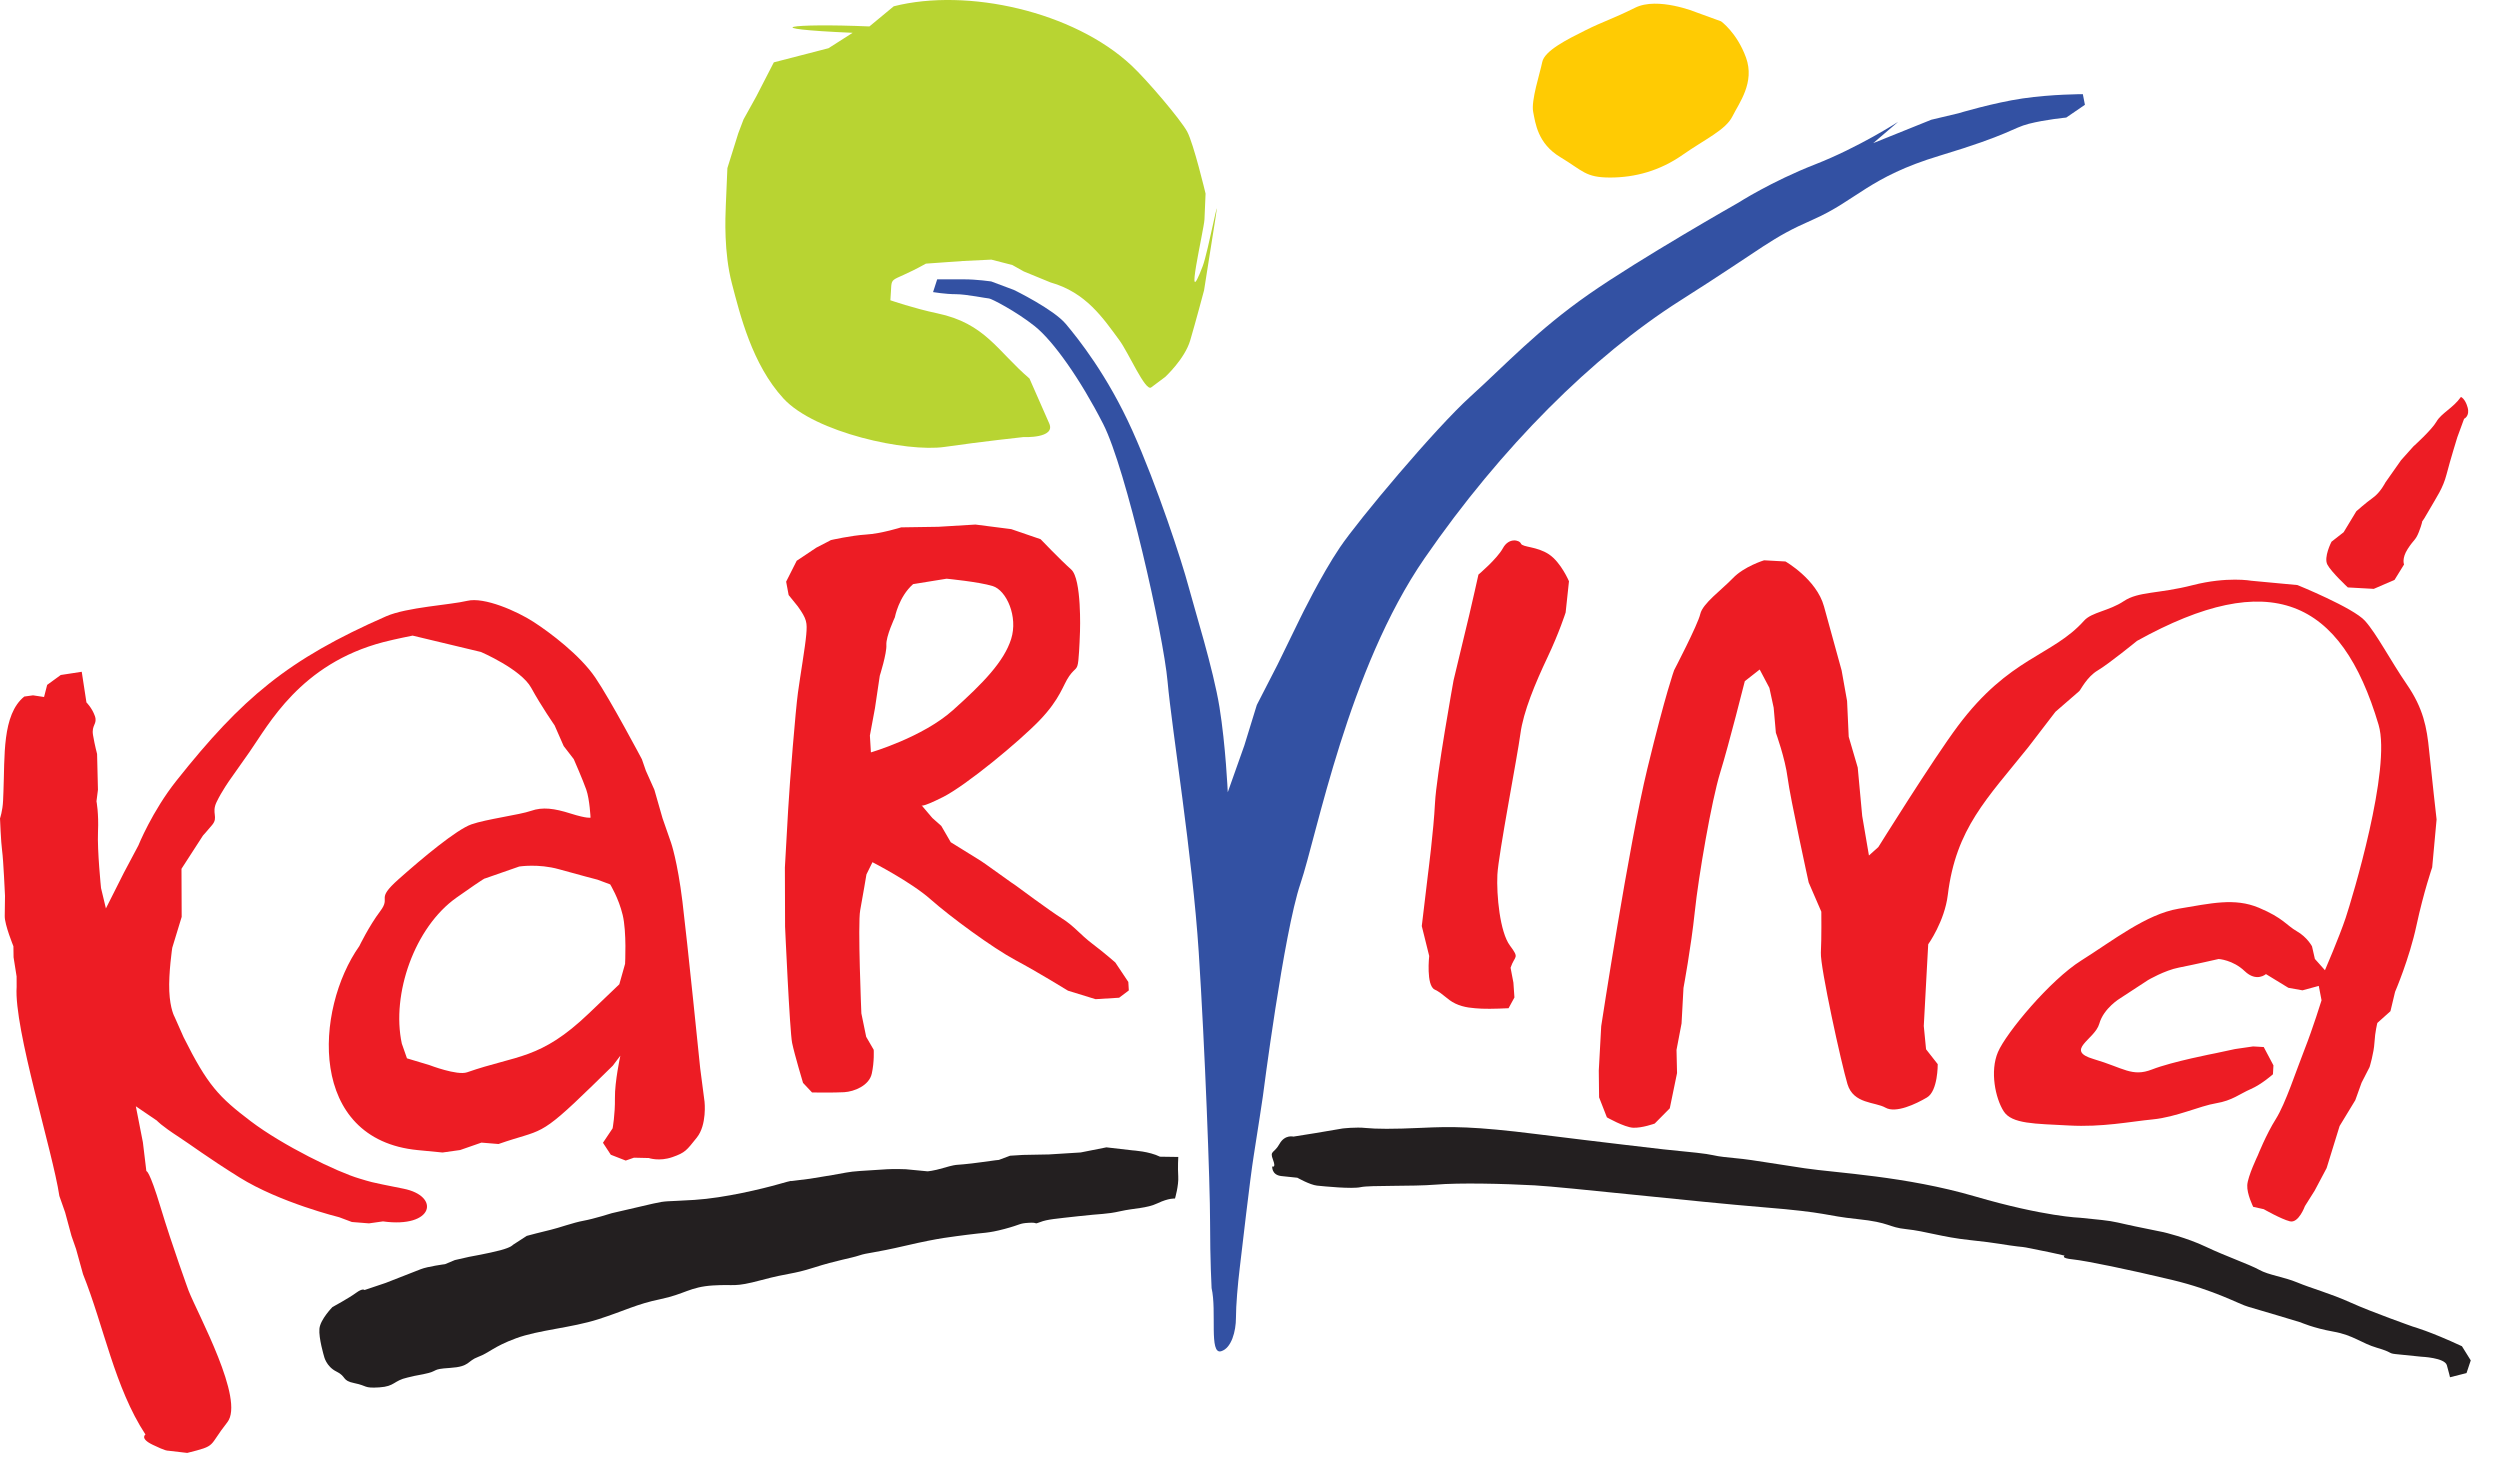 <?xml version="1.0" encoding="UTF-8" standalone="no"?><!DOCTYPE svg PUBLIC "-//W3C//DTD SVG 1.1//EN" "http://www.w3.org/Graphics/SVG/1.1/DTD/svg11.dtd"><svg width="100%" height="100%" viewBox="0 0 66 39" version="1.1" xmlns="http://www.w3.org/2000/svg" xmlns:xlink="http://www.w3.org/1999/xlink" xml:space="preserve" xmlns:serif="http://www.serif.com/" style="fill-rule:evenodd;clip-rule:evenodd;stroke-linejoin:round;stroke-miterlimit:2;"><path d="M30.624,30.537c-0.29,-0.143 -0.699,-0.164 -0.729,-0.168l-0.686,-0.079l-0.68,0.135l-0.834,0.052l-0.688,0.013l-0.341,0.021l-0.296,0.111c0,0 -0.077,0.004 -0.454,0.059c-0.377,0.054 -0.679,0.073 -0.679,0.073c-0,0 -0.077,0.005 -0.337,0.082c-0.263,0.078 -0.413,0.087 -0.413,0.087l-0.574,-0.055c0,0 -0.305,-0.012 -0.494,0c-0.19,0.012 -0.417,0.027 -0.72,0.046c-0.304,0.019 -0.415,0.057 -0.717,0.106c-0.301,0.049 -0.602,0.099 -0.602,0.099l-0.491,0.061c-0,0 0.074,-0.035 -0.337,0.083c-0.41,0.117 -1.421,0.364 -2.217,0.414c-0.796,0.05 -0.722,0.015 -1.097,0.099c-0.375,0.085 -1.086,0.252 -1.086,0.252c0,0 -0.485,0.153 -0.75,0.2c-0.262,0.047 -0.671,0.195 -0.858,0.237c-0.188,0.042 -0.637,0.162 -0.637,0.162l-0.366,0.237c0,0 -0.034,0.063 -0.333,0.143c-0.3,0.08 -0.826,0.174 -0.826,0.174l-0.374,0.085l-0.259,0.108c0,0 -0.453,0.059 -0.639,0.132c-0.185,0.072 -0.928,0.363 -0.928,0.363l-0.559,0.188c0,0 -0.042,-0.059 -0.224,0.075c-0.18,0.134 -0.623,0.375 -0.623,0.375c0,0 -0.32,0.326 -0.343,0.571c-0.023,0.246 0.121,0.725 0.121,0.725c0,0 0.055,0.272 0.33,0.407c0.275,0.135 0.129,0.236 0.476,0.306c0.346,0.07 0.236,0.138 0.653,0.111c0.417,-0.026 0.37,-0.176 0.745,-0.26c0.375,-0.085 -0.038,0.002 0.413,-0.087c0.451,-0.09 0.18,-0.134 0.712,-0.167c0.529,-0.034 0.444,-0.181 0.741,-0.291c0.298,-0.111 0.402,-0.27 0.997,-0.49c0.595,-0.221 1.466,-0.276 2.175,-0.504c0.707,-0.227 1,-0.398 1.639,-0.53c0.639,-0.132 0.779,-0.324 1.385,-0.362c0.606,-0.038 0.536,0.058 1.283,-0.142c0.748,-0.2 0.79,-0.141 1.387,-0.331c0.597,-0.191 0.974,-0.245 1.197,-0.32c0.224,-0.075 0.339,-0.052 1.239,-0.261c0.898,-0.209 1.203,-0.228 1.617,-0.285c0.415,-0.057 0.53,-0.033 0.979,-0.153c0.449,-0.12 0.372,-0.146 0.637,-0.162c0.265,-0.017 0.117,0.053 0.303,-0.019c0.184,-0.073 0.413,-0.088 1.017,-0.156c0.603,-0.069 0.72,-0.046 1.095,-0.13c0.374,-0.085 0.694,-0.072 0.99,-0.212c0.295,-0.141 0.456,-0.123 0.456,-0.123c0,0 0.101,-0.342 0.086,-0.585c-0.016,-0.243 0.001,-0.513 0.001,-0.513l-0.483,-0.007Z" style="fill:#231f20;"/><path d="M64.996,35.541c-0.848,-0.396 -1.298,-0.519 -1.298,-0.519c0,0 -1.081,-0.381 -1.634,-0.631c-0.554,-0.25 -1.043,-0.378 -1.413,-0.533c-0.37,-0.153 -0.753,-0.193 -1.008,-0.335c-0.256,-0.142 -0.89,-0.362 -1.405,-0.607c-0.515,-0.246 -1.119,-0.386 -1.119,-0.386c-0,0 -0.378,-0.078 -0.756,-0.155c-0.379,-0.078 -0.527,-0.131 -0.871,-0.167c-0.344,-0.036 -0.573,-0.059 -0.573,-0.059c-0,0 -0.943,-0.028 -2.779,-0.564c-1.838,-0.537 -3.66,-0.618 -4.497,-0.743c-0.837,-0.125 -1.406,-0.222 -1.635,-0.246c-0.229,-0.023 -0.267,-0.027 -0.497,-0.052c-0.229,-0.022 -0.301,-0.068 -0.722,-0.112c-0.42,-0.043 -0.879,-0.09 -0.879,-0.09c0,0 -1.651,-0.19 -3.328,-0.4c-1.678,-0.211 -2.276,-0.203 -3.052,-0.167c-0.776,0.036 -1.2,0.03 -1.468,0.004c-0.267,-0.029 -0.619,0.013 -0.619,0.013l-0.707,0.12l-0.589,0.094c0,0 -0.226,-0.061 -0.368,0.193c-0.142,0.256 -0.265,0.173 -0.173,0.414c0.091,0.24 -0.019,0.179 -0.019,0.179c0,0 -0.024,0.228 0.244,0.256c0.267,0.027 0.42,0.044 0.42,0.044c-0,0 0.328,0.187 0.519,0.208c0.191,0.019 0.917,0.093 1.154,0.04c0.238,-0.053 1.354,-0.015 1.977,-0.066c0.623,-0.053 1.808,-0.025 2.614,0.019c0.807,0.045 4.271,0.435 6.033,0.578c1.762,0.142 1.609,0.221 2.487,0.312c0.88,0.091 0.799,0.216 1.296,0.267c0.497,0.051 0.943,0.211 1.669,0.287c0.726,0.075 0.99,0.14 1.258,0.168c0.267,0.028 0.152,0.015 0.569,0.097c0.416,0.081 0.68,0.147 0.68,0.147c-0,0 -0.123,0.065 0.221,0.099c0.344,0.036 1.479,0.269 2.609,0.54c1.131,0.271 1.787,0.648 2.013,0.709c0.225,0.062 1.386,0.413 1.386,0.413c0,0 0.332,0.149 0.863,0.244c0.531,0.093 0.741,0.307 1.153,0.427c0.412,0.119 0.294,0.145 0.485,0.166c0.191,0.019 0.688,0.07 0.688,0.07c-0,0 0.615,0.025 0.672,0.224c0.057,0.199 0.083,0.318 0.083,0.318l0.436,-0.11l0.112,-0.335l-0.232,-0.373Z" style="fill:#231f20;"/><path d="M26.112,7.88c0.055,0 0.711,0.337 1.205,0.731c0.493,0.393 1.206,1.404 1.808,2.584c0.603,1.18 1.59,5.562 1.699,6.798c0.11,1.236 0.658,4.607 0.822,7.136c0.164,2.528 0.3,6.124 0.3,7.135c-0,1.012 0.04,1.742 0.04,1.742c0.141,0.612 -0.072,1.76 0.251,1.667c0.278,-0.081 0.392,-0.539 0.392,-0.876c0,-0.338 0.047,-0.879 0.101,-1.328c0.055,-0.45 0.269,-2.34 0.369,-2.962c0.101,-0.623 0.24,-1.558 0.24,-1.558c0,0 0.553,-4.326 0.992,-5.618c0.438,-1.292 1.256,-5.663 3.28,-8.596c2.023,-2.933 4.445,-5.338 6.746,-6.799c2.302,-1.46 2.357,-1.634 3.507,-2.139c1.151,-0.506 1.479,-1.124 3.342,-1.686c1.863,-0.562 1.918,-0.73 2.356,-0.843c0.438,-0.112 0.987,-0.164 0.987,-0.164l0.493,-0.337l-0.055,-0.281c0,0 -0.823,0 -1.589,0.113c-0.767,0.112 -1.699,0.393 -1.699,0.393l-0.712,0.169l-1.534,0.618l0.657,-0.562c0,0 -1.041,0.674 -2.191,1.123c-1.152,0.45 -2.028,1.012 -2.028,1.012c-0,0 -2.575,1.461 -3.944,2.415c-1.37,0.956 -2.192,1.855 -3.123,2.697c-0.932,0.843 -2.959,3.259 -3.452,3.99c-0.494,0.73 -1.041,1.854 -1.041,1.854l-0.603,1.236l-0.548,1.067l-0.329,1.068l-0.438,1.236c0,0 -0.055,-1.236 -0.219,-2.248c-0.164,-1.011 -0.658,-2.584 -0.822,-3.202c-0.164,-0.618 -0.822,-2.641 -1.48,-4.102c-0.657,-1.46 -1.424,-2.416 -1.753,-2.809c-0.329,-0.393 -1.371,-0.899 -1.371,-0.899l-0.601,-0.225c-0,0 -0.384,-0.055 -0.712,-0.055l-0.713,0l-0.109,0.337c0,0 0.328,0.055 0.602,0.055c0.273,0 0.822,0.113 0.877,0.113Z" style="fill:#3351a3;"/><path d="M44.779,0.324c-0,0 -1.016,-0.418 -1.614,-0.119c-0.598,0.298 -0.836,0.358 -1.314,0.597c-0.479,0.239 -1.077,0.538 -1.136,0.837c-0.06,0.299 -0.299,1.016 -0.239,1.315c0.059,0.299 0.119,0.836 0.717,1.195c0.598,0.359 0.658,0.538 1.315,0.538c0.657,0 1.315,-0.179 1.912,-0.598c0.598,-0.418 1.136,-0.657 1.315,-1.015c0.179,-0.359 0.598,-0.897 0.359,-1.555c-0.239,-0.657 -0.658,-0.956 -0.658,-0.956l-0.657,-0.239Z" style="fill:#ffcb03;"/><path d="M40.153,14.351c-0.042,-0.099 -0.321,-0.163 -0.476,0.121c-0.155,0.284 -0.646,0.697 -0.646,0.697c0,0 -0.182,0.818 -0.241,1.059c-0.059,0.241 -0.416,1.733 -0.416,1.733c0,0 -0.453,2.51 -0.49,3.24c-0.036,0.729 -0.187,1.891 -0.187,1.891l-0.162,1.356l0.196,0.79c0,0 -0.086,0.776 0.144,0.886c0.23,0.109 0.317,0.26 0.546,0.37c0.23,0.11 0.465,0.122 0.699,0.135c0.235,0.012 0.706,-0.012 0.706,-0.012l0.155,-0.284l-0.027,-0.391l-0.075,-0.394c0.111,-0.335 0.247,-0.231 -0.017,-0.586c-0.265,-0.355 -0.357,-1.335 -0.331,-1.87c0.027,-0.535 0.532,-3.14 0.608,-3.721c0.076,-0.581 0.396,-1.343 0.711,-2.009c0.316,-0.666 0.483,-1.193 0.483,-1.193l0.088,-0.824c0,0 -0.211,-0.499 -0.529,-0.711c-0.319,-0.212 -0.697,-0.183 -0.739,-0.283Z" style="fill:#ed1c24;"/><path d="M44.082,29.26l-0.398,0.402c0,0 -0.336,0.122 -0.571,0.11c-0.234,-0.013 -0.691,-0.274 -0.691,-0.274l-0.206,-0.528l-0.008,-0.707l0.064,-1.172c0,0 0.733,-4.806 1.219,-6.802c0.485,-1.997 0.706,-2.596 0.706,-2.596c-0,0 0.627,-1.203 0.69,-1.482c0.062,-0.279 0.56,-0.634 0.86,-0.946c0.299,-0.313 0.825,-0.473 0.825,-0.473l0.564,0.031c0,0 0.82,0.468 1.017,1.185c0.196,0.716 0.466,1.692 0.466,1.692l0.144,0.807l0.043,0.943l0.238,0.813l0.118,1.277l0.178,1.045l0.248,-0.222c0,0 1.449,-2.326 2.097,-3.192c1.368,-1.833 2.494,-1.844 3.336,-2.786c0.2,-0.224 0.657,-0.254 1.048,-0.515c0.391,-0.261 0.914,-0.189 1.82,-0.422c0.907,-0.232 1.547,-0.116 1.547,-0.116l1.217,0.114c0,0 1.473,0.598 1.783,0.944c0.31,0.346 0.668,1.042 1.104,1.678c0.436,0.635 0.529,1.134 0.589,1.748c0.061,0.615 0.197,1.818 0.197,1.818l-0.116,1.264c-0,0 -0.224,0.647 -0.414,1.53c-0.189,0.884 -0.566,1.757 -0.566,1.757l-0.122,0.511l-0.346,0.31c0,0 -0.06,0.232 -0.076,0.514c-0.015,0.281 -0.129,0.651 -0.129,0.651l-0.211,0.412l-0.166,0.462l-0.414,0.682l-0.343,1.111l-0.315,0.594l-0.258,0.41c-0,0 -0.166,0.461 -0.398,0.401c-0.232,-0.059 -0.688,-0.32 -0.688,-0.32l-0.279,-0.062c0,0 -0.17,-0.339 -0.157,-0.573c0.013,-0.235 0.278,-0.785 0.278,-0.785c-0,0 0.219,-0.553 0.477,-0.962c0.257,-0.409 0.54,-1.287 0.759,-1.84c0.218,-0.553 0.447,-1.293 0.447,-1.293l-0.073,-0.38l-0.43,0.117l-0.373,-0.067l-0.592,-0.362c0,0 -0.247,0.222 -0.56,-0.077c-0.313,-0.3 -0.689,-0.321 -0.689,-0.321c-0,0 -0.666,0.152 -1.047,0.226c-0.38,0.073 -0.818,0.331 -0.818,0.331l-0.731,0.478c0,0 -0.438,0.258 -0.555,0.675c-0.117,0.417 -0.932,0.702 -0.145,0.933c0.787,0.231 1.009,0.479 1.538,0.273c0.528,-0.207 1.669,-0.427 1.669,-0.427l0.524,-0.112l0.475,-0.069l0.281,0.016l0.256,0.484l-0.013,0.235c0,0 -0.297,0.266 -0.586,0.391c-0.289,0.125 -0.487,0.303 -0.914,0.374c-0.428,0.07 -1.056,0.366 -1.67,0.426c-0.615,0.06 -1.329,0.21 -2.22,0.161c-0.892,-0.049 -1.504,-0.036 -1.72,-0.377c-0.217,-0.341 -0.366,-1.055 -0.15,-1.56c0.215,-0.506 1.374,-1.901 2.202,-2.42c0.828,-0.52 1.714,-1.224 2.568,-1.366c0.855,-0.141 1.475,-0.295 2.119,-0.025c0.644,0.271 0.727,0.463 1.001,0.62c0.274,0.156 0.401,0.398 0.401,0.398l0.076,0.333l0.266,0.298c0,0 0.377,-0.874 0.547,-1.382c0.168,-0.508 1.212,-3.943 0.869,-5.097c-0.987,-3.328 -2.857,-4.168 -6.377,-2.216c0,0 -0.744,0.607 -1.035,0.779c-0.292,0.172 -0.452,0.515 -0.491,0.548l-0.629,0.546l-0.715,0.932c-1.087,1.358 -1.912,2.141 -2.126,3.902c-0.085,0.7 -0.517,1.303 -0.517,1.303c-0,0 -0.017,0.328 -0.036,0.656c-0.017,0.328 -0.03,0.563 -0.043,0.797c-0.013,0.235 -0.038,0.704 -0.038,0.704l0.06,0.615l0.308,0.393c0,0 0.008,0.707 -0.284,0.879c-0.291,0.172 -0.823,0.425 -1.096,0.269c-0.274,-0.156 -0.842,-0.093 -1.002,-0.619c-0.159,-0.526 -0.724,-3.098 -0.703,-3.473c0.02,-0.376 0.012,-1.081 0.012,-1.081l-0.334,-0.772c0,0 -0.49,-2.238 -0.555,-2.758c-0.066,-0.522 -0.311,-1.194 -0.311,-1.194l-0.058,-0.662l-0.113,-0.523l-0.256,-0.485l-0.393,0.308c0,0 -0.42,1.671 -0.649,2.411c-0.229,0.74 -0.574,2.744 -0.672,3.68c-0.098,0.936 -0.298,2.007 -0.298,2.007l-0.051,0.938l-0.133,0.698l0.014,0.612l-0.192,0.931Z" style="fill:#ed1c24;"/><path d="M64.969,10.479c-0.207,0.294 -0.52,0.43 -0.646,0.652c-0.127,0.222 -0.609,0.654 -0.609,0.654l-0.326,0.364l-0.414,0.589c0,0 -0.128,0.259 -0.327,0.401c-0.198,0.142 -0.44,0.358 -0.44,0.358l-0.335,0.554l-0.32,0.25c0,0 -0.213,0.409 -0.109,0.605c0.104,0.197 0.54,0.602 0.54,0.602l0.685,0.038l0.548,-0.237l0.251,-0.407c0,0 -0.068,-0.156 0.099,-0.414c0.167,-0.257 0.203,-0.218 0.292,-0.443c0.088,-0.224 0.092,-0.299 0.092,-0.299c0,0 -0.044,0.111 0.167,-0.258c0.211,-0.371 0.376,-0.591 0.473,-0.968c0.097,-0.377 0.283,-0.976 0.283,-0.976l0.179,-0.488c0,0 0.157,-0.067 0.093,-0.3c-0.064,-0.233 -0.176,-0.277 -0.176,-0.277Z" style="fill:#ed1c24;"/><path d="M2.667,23.444c-0,0 -0.101,-0.985 -0.08,-1.479c0.023,-0.493 -0.04,-0.811 -0.04,-0.811l0.039,-0.305l-0.023,-0.945c0,0 -0.06,-0.221 -0.107,-0.496c-0.047,-0.275 0.124,-0.288 0.049,-0.505c-0.076,-0.216 -0.223,-0.359 -0.223,-0.359l-0.124,-0.809l-0.554,0.085l-0.359,0.261l-0.082,0.32l-0.291,-0.044l-0.231,0.032c-0.591,0.478 -0.512,1.592 -0.55,2.505l-0.01,0.247c-0.012,0.267 -0.081,0.465 -0.081,0.465c0,0 0.024,0.624 0.056,0.856c0.033,0.231 0.076,1.188 0.076,1.188l-0.007,0.537c-0.003,0.228 0.229,0.794 0.229,0.794l0.004,0.291l0.08,0.506l0.001,0.276c-0.075,1.103 0.956,4.357 1.128,5.52l0.152,0.433l0.168,0.621l0.121,0.347l0.184,0.664c0.55,1.373 0.835,2.993 1.648,4.232c0,0 -0.158,0.104 0.193,0.272c0.351,0.17 0.393,0.154 0.393,0.154l0.517,0.06c0.801,-0.201 0.539,-0.151 1.058,-0.809c0.468,-0.593 -0.775,-2.845 -1.022,-3.472c0,0 -0.433,-1.187 -0.738,-2.197c-0.305,-1.011 -0.377,-0.96 -0.377,-0.96l-0.092,-0.762l-0.186,-0.951l0.557,0.379c0,0 0.09,0.115 0.592,0.441c0.291,0.189 0.746,0.533 1.582,1.055c1.075,0.671 2.637,1.054 2.637,1.054l0.336,0.126l0.45,0.036l0.37,-0.052c1.343,0.185 1.523,-0.67 0.539,-0.864c-0.983,-0.195 -0.846,-0.176 -1.159,-0.267c-0.585,-0.17 -2.028,-0.874 -2.871,-1.514c-0.842,-0.639 -1.138,-0.948 -1.772,-2.217l-0.238,-0.537c0,0 -0.119,-0.201 -0.14,-0.679c-0.021,-0.479 0.078,-1.145 0.078,-1.145l0.249,-0.816l-0.005,-1.27l0.568,-0.879c0,0 0.071,-0.074 0.242,-0.279c0.171,-0.206 -0.025,-0.309 0.115,-0.601c0.141,-0.293 0.346,-0.581 0.352,-0.589l0.52,-0.738c0.5,-0.711 1.335,-2.326 3.539,-2.9c0.309,-0.08 0.766,-0.17 0.766,-0.17l1.804,0.432c-0,0 1.058,0.455 1.326,0.945c0.268,0.489 0.618,0.992 0.618,0.992l0.24,0.547l0.266,0.345c0,0 0.24,0.547 0.331,0.807c0.09,0.26 0.112,0.738 0.112,0.738c0,0 -0.086,0.03 -0.524,-0.108c-0.437,-0.139 -0.742,-0.178 -1.045,-0.072c-0.303,0.106 -1.186,0.22 -1.576,0.357c-0.39,0.136 -1.293,0.888 -1.923,1.449c-0.63,0.56 -0.184,0.445 -0.483,0.841c-0.299,0.396 -0.552,0.922 -0.552,0.922c-1.185,1.68 -1.365,5.107 1.543,5.388l0.653,0.063l0.464,-0.065l0.563,-0.196l0.45,0.037c1.174,-0.411 1.032,-0.131 2.475,-1.537l0.543,-0.531l0.199,-0.264c-0,0 -0.149,0.684 -0.143,1.119c0.006,0.435 -0.061,0.799 -0.061,0.799l-0.255,0.381l0.207,0.316l0.394,0.154l0.217,-0.076l0.392,0.009c0,0 0.276,0.097 0.623,-0.024c0.346,-0.121 0.374,-0.179 0.645,-0.516c0.271,-0.338 0.204,-0.946 0.204,-0.946l-0.115,-0.884c0,0 -0.338,-3.331 -0.469,-4.403c-0.132,-1.071 -0.299,-1.547 -0.299,-1.547l-0.226,-0.65l-0.215,-0.751l-0.225,-0.504l-0.105,-0.303c-0,0 -0.83,-1.568 -1.231,-2.157c-0.4,-0.589 -1.192,-1.187 -1.631,-1.47c-0.439,-0.284 -1.301,-0.663 -1.749,-0.555c-0.448,0.108 -1.593,0.168 -2.141,0.408c-2.597,1.138 -3.804,2.159 -5.537,4.341c-0.641,0.807 -1.005,1.711 -1.005,1.711l-0.381,0.717l-0.475,0.943l-0.129,-0.538Zm13.106,-0.221c0,0 -0.48,-0.124 -1.019,-0.276c-0.539,-0.151 -1.046,-0.071 -1.046,-0.071l-0.909,0.317c0,0 0.072,-0.073 -0.747,0.504c-1.106,0.781 -1.725,2.548 -1.444,3.854l0.136,0.389l0.597,0.18c0,0 0.729,0.28 0.989,0.189c1.325,-0.463 1.929,-0.324 3.219,-1.558l0.801,-0.766l0.152,-0.539c-0,0 0.045,-0.842 -0.063,-1.29c-0.107,-0.448 -0.33,-0.808 -0.33,-0.808l-0.336,-0.125Z" style="fill:#ed1c24;"/><path d="M23.792,13.922c-0,0 -0.526,0.166 -0.926,0.19c-0.4,0.025 -0.929,0.146 -0.929,0.146l-0.389,0.202l-0.515,0.344l-0.279,0.552l0.066,0.353l0.241,0.298c0.245,0.342 0.25,0.431 0.224,0.746c-0.026,0.314 -0.158,1.081 -0.219,1.531c-0.062,0.45 -0.216,2.334 -0.259,3.096c-0.043,0.761 -0.086,1.523 -0.086,1.523l0.005,1.562c0,0 0.123,2.76 0.186,3.069c0.064,0.309 0.288,1.054 0.288,1.054l0.238,0.253c0,0 0.581,0.009 0.848,-0.007c0.267,-0.016 0.659,-0.174 0.729,-0.49c0.07,-0.317 0.051,-0.629 0.051,-0.629l-0.199,-0.344l-0.127,-0.618c0,0 -0.099,-2.36 -0.031,-2.721c0.067,-0.361 0.165,-0.947 0.165,-0.947l0.159,-0.323c0,0 1.014,0.519 1.533,0.979c0.519,0.46 1.64,1.284 2.24,1.605c0.6,0.321 1.389,0.808 1.389,0.808l0.727,0.224l0.623,-0.038l0.256,-0.193l-0.013,-0.223l-0.344,-0.515c0,0 -0.283,-0.25 -0.611,-0.498c-0.327,-0.248 -0.474,-0.463 -0.799,-0.666c-0.325,-0.204 -1.213,-0.864 -1.213,-0.864c-0,0 -0.186,-0.123 -0.466,-0.329c-0.281,-0.206 -0.467,-0.329 -0.467,-0.329l-0.788,-0.488l-0.25,-0.431l-0.236,-0.209l-0.288,-0.34c0,0 -0.039,0.092 0.567,-0.212c0.607,-0.305 2.01,-1.462 2.556,-2.03c0.546,-0.569 0.613,-0.93 0.778,-1.164c0.164,-0.233 0.214,-0.146 0.242,-0.416c0.028,-0.27 0.043,-0.762 0.043,-0.762c0,0 0.05,-1.387 -0.233,-1.637c-0.283,-0.251 -0.807,-0.799 -0.807,-0.799l-0.775,-0.266l-0.945,-0.121l-0.979,0.059l-0.981,0.015Zm0.314,1.499c-0.381,0.335 -0.482,0.877 -0.482,0.877c0,0 -0.238,0.506 -0.224,0.728c0.014,0.222 -0.174,0.814 -0.174,0.814l-0.127,0.856l-0.134,0.722l0.027,0.445c0,0 1.36,-0.395 2.164,-1.113c0.805,-0.719 1.351,-1.288 1.538,-1.879c0.187,-0.592 -0.123,-1.287 -0.487,-1.399c-0.364,-0.112 -1.217,-0.194 -1.217,-0.194l-0.884,0.143Z" style="fill:#ed1c24;"/><path d="M30.391,10.228c-0.154,0.115 -0.595,-0.916 -0.843,-1.251c-0.423,-0.572 -0.874,-1.257 -1.814,-1.521l-0.706,-0.29l-0.303,-0.17l-0.553,-0.142l-0.747,0.036l-0.981,0.07c-1.064,0.594 -0.875,0.217 -0.938,0.967c0,0 0.629,0.217 1.235,0.344c1.27,0.266 1.587,0.995 2.437,1.722l0.522,1.187c0.175,0.4 -0.685,0.359 -0.685,0.359c-0,0 -1.082,0.116 -2.081,0.26c-0.999,0.144 -3.42,-0.375 -4.251,-1.279c-0.83,-0.904 -1.147,-2.22 -1.361,-3.036c-0.214,-0.816 -0.174,-1.745 -0.161,-2.054c0.013,-0.31 0.042,-0.992 0.042,-0.992l0.287,-0.918l0.139,-0.367l0.336,-0.606l0.464,-0.901l1.443,-0.373l0.638,-0.407c-2.61,-0.111 -1.672,-0.258 0.442,-0.168l0.643,-0.532c1.943,-0.494 4.749,0.138 6.271,1.558c0.418,0.39 1.301,1.431 1.474,1.748c0.172,0.318 0.487,1.639 0.487,1.639l-0.029,0.681c-0.011,0.267 -0.56,2.583 -0.046,1.233c0.139,-0.366 0.483,-2.194 0.335,-1.257l-0.3,1.897c0,0 -0.221,0.833 -0.366,1.323c-0.145,0.491 -0.662,0.965 -0.662,0.965l-0.368,0.275Z" style="fill:#b8d432;"/></svg>